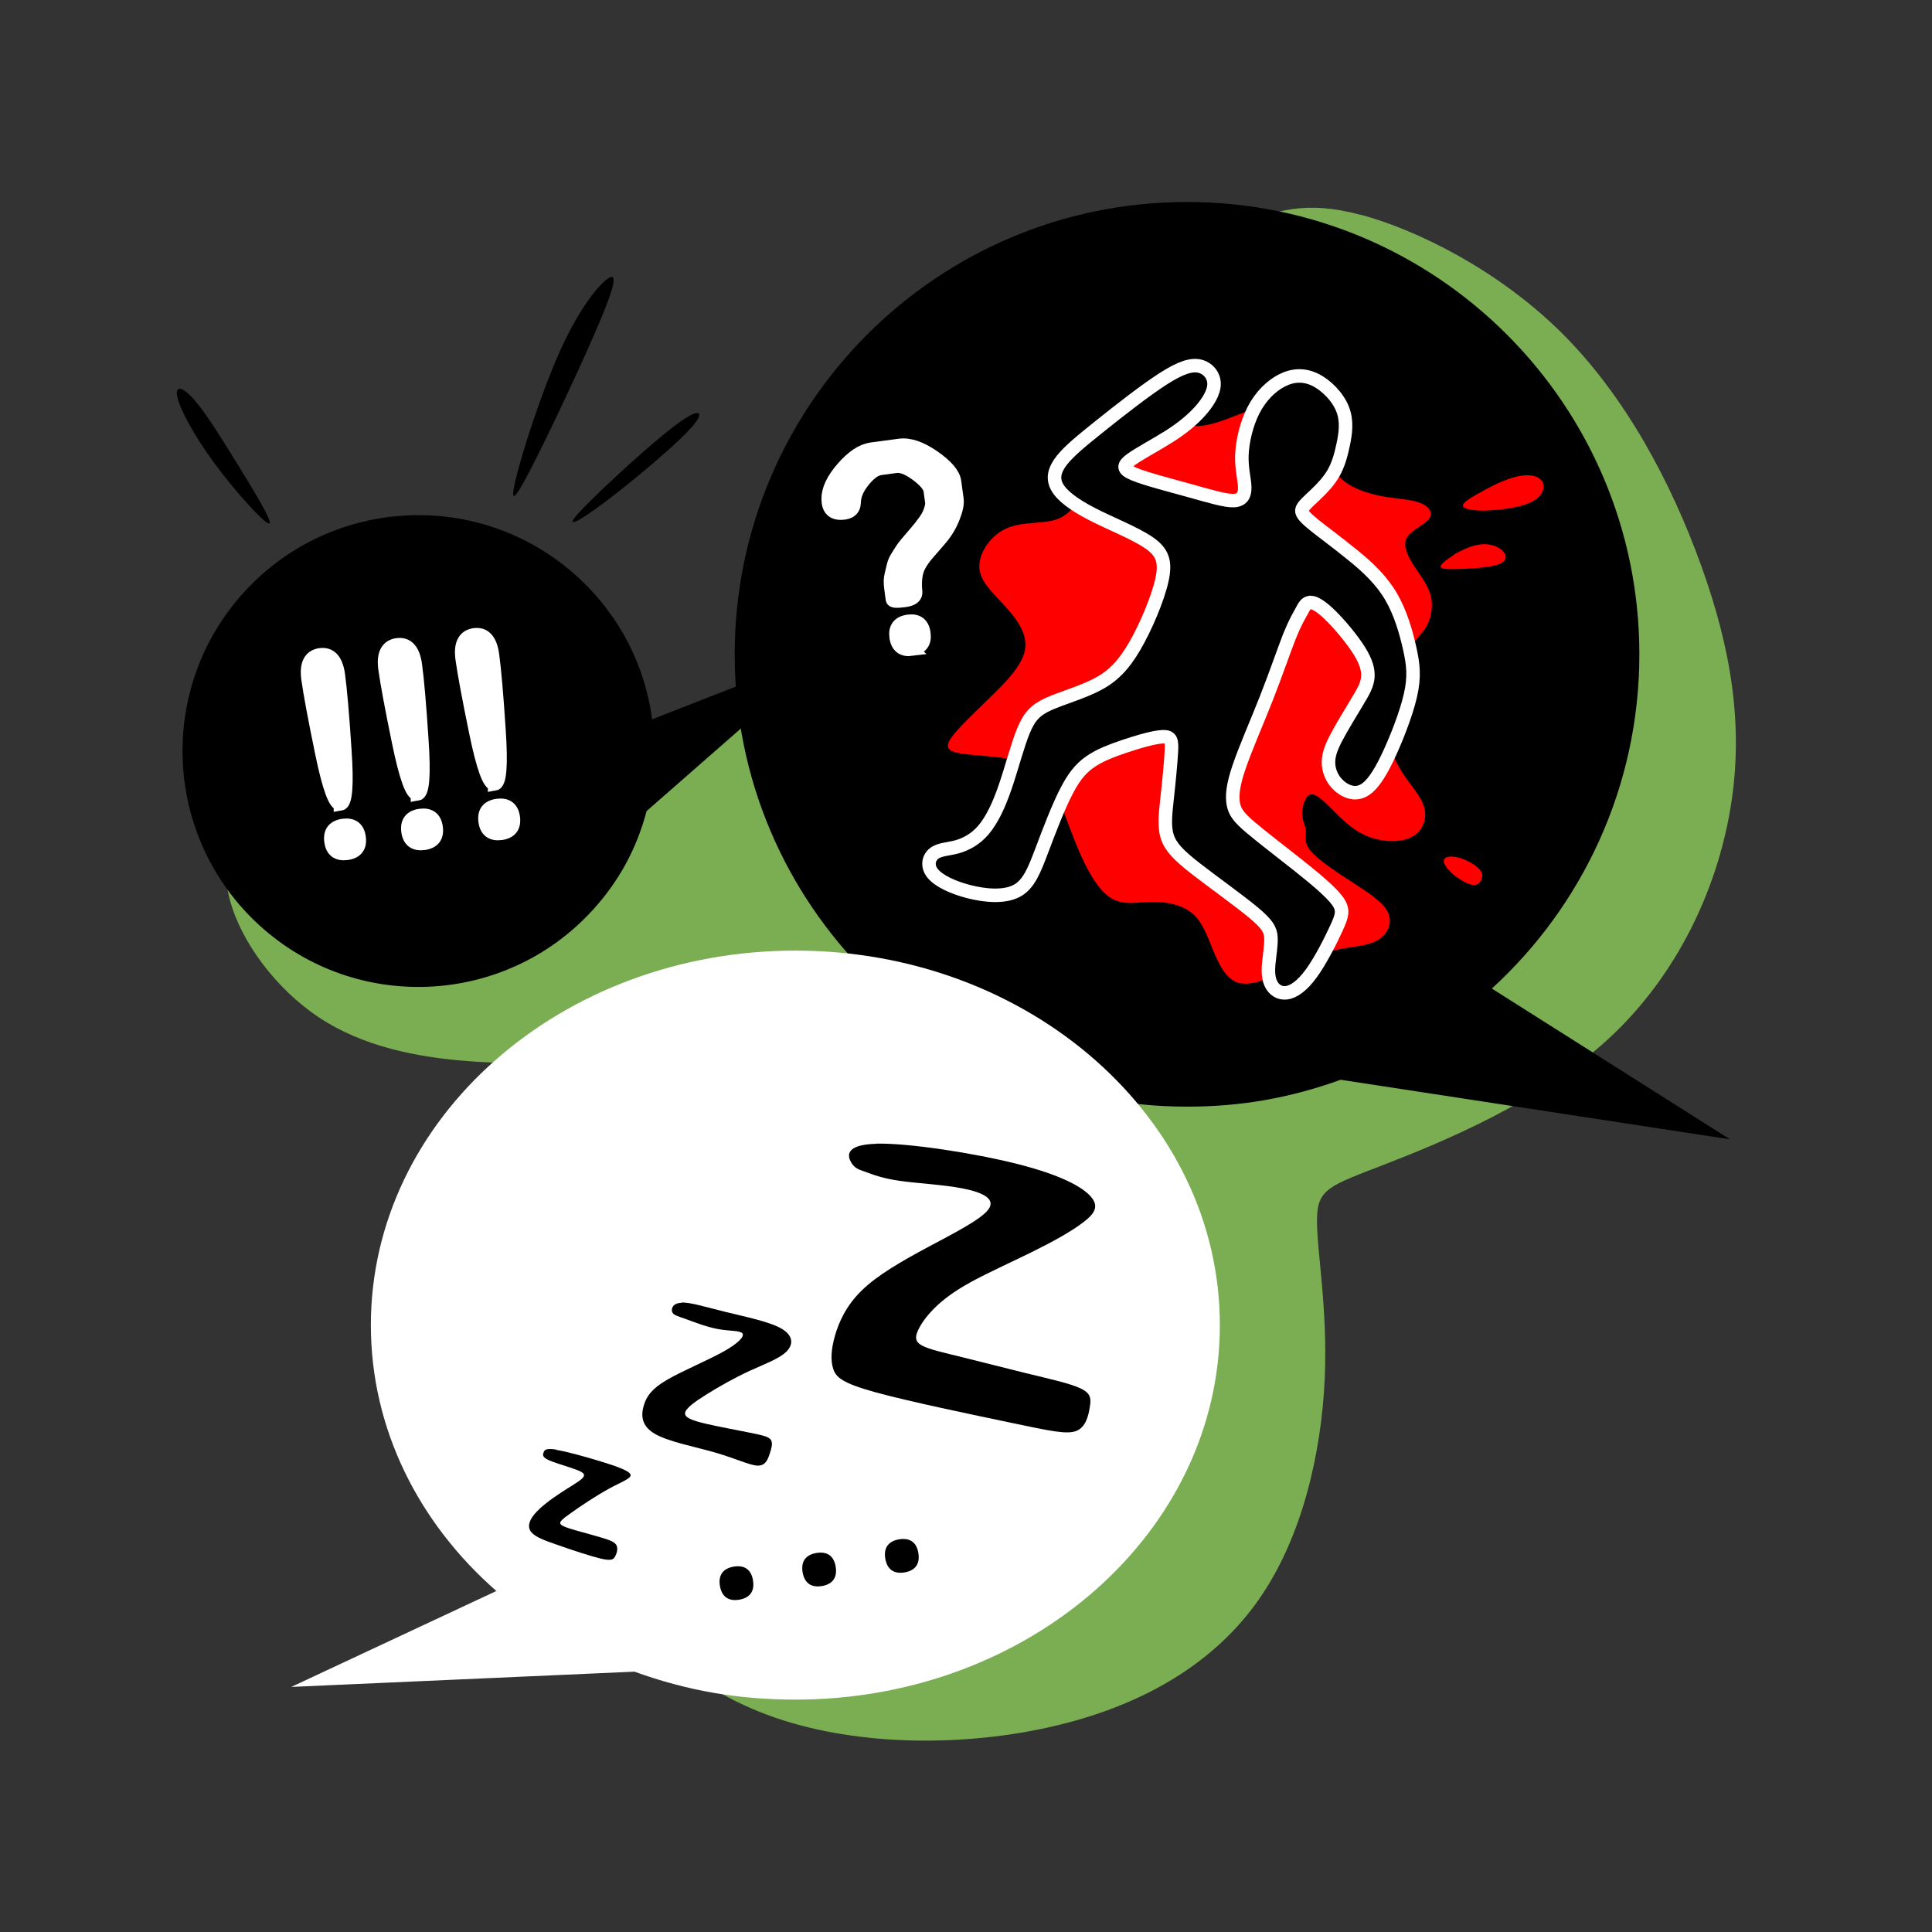 <?xml version="1.0" encoding="UTF-8"?>
<!DOCTYPE svg PUBLIC "-//W3C//DTD SVG 1.1//EN" "http://www.w3.org/Graphics/SVG/1.1/DTD/svg11.dtd">
<!-- Creator: CorelDRAW 2017 -->
<svg xmlns="http://www.w3.org/2000/svg" xml:space="preserve" width="143mm" height="143mm" version="1.1" style="shape-rendering:geometricPrecision; text-rendering:geometricPrecision; image-rendering:optimizeQuality; fill-rule:evenodd; clip-rule:evenodd"
viewBox="0 0 14300 14300"
 xmlns:xlink="http://www.w3.org/1999/xlink">
 <rect x="0" y="0" width="14300" height="14300" fill="#333333" stroke="none"/>
 <defs>
  <style type="text/css">
   <![CDATA[
    .str1 {stroke:white;stroke-width:100}
    .str0 {stroke:black;stroke-width:25}
    .fil5 {fill:none;fill-rule:nonzero}
    .fil3 {fill:black}
    .fil0 {fill:#7BAD52}
    .fil7 {fill:red}
    .fil4 {fill:black;fill-rule:nonzero}
    .fil1 {fill:black;fill-rule:nonzero}
    .fil6 {fill:white;fill-rule:nonzero}
    .fil2 {fill:white;fill-rule:nonzero}
   ]]>
  </style>
 </defs>
 <g id="Слой_x0020_1">
  <path class="fil0" d="M10070 1589c410,109 1017,406 1490,876 473,470 812,1112 1031,1720 219,607 318,1180 219,1787 -99,607 -396,1250 -908,1720 -512,470 -1240,766 -1649,925 -410,159 -502,180 -505,406 -4,226 81,657 57,1187 -25,530 -159,1158 -487,1628 -328,470 -851,781 -1508,936 -657,155 -1448,155 -2074,-61 -626,-216 -1087,-649 -1349,-1200 -261,-551 -323,-1220 -78,-1837 245,-617 796,-1182 1272,-1521 477,-339 879,-452 996,-685 117,-233 -53,-586 -189,-1035 -136,-449 -240,-992 -154,-1566 85,-574 360,-1178 698,-1649 339,-471 742,-809 1137,-1051 395,-242 782,-388 1081,-499 299,-112 511,-189 921,-80z"/>
  <path class="fil0" d="M1870 5972c-157,143 -249,391 -168,691 80,300 333,651 658,867 325,216 724,296 1115,325 391,29 775,7 1115,-82 340,-90 636,-247 1019,-302 382,-55 850,-7 1139,4 289,11 399,-15 358,-353 -40,-338 -230,-989 -406,-1355 -176,-366 -337,-446 -520,-496 -183,-49 -387,-68 -568,-31 -181,37 -338,128 -557,236 -219,108 -501,232 -713,219 -212,-13 -355,-163 -655,-176 -300,-13 -757,112 -1097,192 -340,80 -563,117 -720,260z"/>
  <path class="fil1" d="M9923 7992c-384,138 -744,199 -1137,199 -1848,0 -3348,-1499 -3348,-3348 0,-1848 1499,-3348 3348,-3348 1848,0 3348,1499 3348,3348 0,979 -423,1863 -1092,2474 588,372 1175,744 1763,1116 -2882,-441 -1921,-294 -2882,-441z"/>
  <path class="fil2" d="M4696 12373c397,144 779,207 1191,207 1735,0 3142,-1241 3142,-2772 0,-1530 -1407,-2772 -3142,-2772 -1735,0 -3142,1241 -3142,2772 0,769 355,1466 929,1968 -506,237 -1012,473 -1518,710 2540,-113 1694,-75 2540,-113z"/>
  <path class="fil3" d="M6485 8465c234,-6 724,69 1048,151 323,82 479,170 541,241 62,71 30,125 -56,190 -85,66 -224,143 -380,220 -156,77 -328,154 -455,224 -127,70 -208,133 -269,194 -61,61 -101,120 -121,166 -20,46 -21,80 33,109 54,29 164,53 302,87 138,34 304,77 467,117 164,40 325,75 404,113 79,38 77,78 67,140 -10,62 -29,146 -99,174 -70,28 -193,1 -483,-60 -291,-61 -749,-156 -1001,-225 -252,-69 -296,-113 -316,-175 -20,-62 -16,-142 13,-244 29,-102 84,-225 200,-337 116,-113 294,-215 486,-318 192,-103 397,-206 451,-282 54,-76 -43,-124 -189,-153 -146,-29 -340,-38 -470,-57 -131,-19 -199,-47 -249,-65 -50,-18 -82,-25 -109,-71 -27,-46 -48,-132 186,-138z"/>
  <path class="fil3" d="M5044 9641c65,-3 182,34 329,70 147,36 325,72 413,124 88,52 87,119 33,171 -54,52 -160,90 -271,141 -111,51 -227,117 -317,173 -90,56 -154,103 -160,137 -6,34 47,56 149,80 103,24 255,52 349,71 94,19 128,30 140,55 11,25 0,62 -14,103 -14,41 -31,84 -89,82 -59,-3 -159,-52 -310,-96 -151,-44 -352,-81 -452,-141 -100,-59 -99,-140 -79,-208 20,-68 59,-124 172,-190 113,-66 299,-143 414,-207 116,-64 161,-115 144,-137 -17,-22 -96,-16 -182,-32 -86,-16 -179,-53 -240,-75 -61,-22 -90,-28 -98,-52 -8,-24 4,-65 69,-67z"/>
  <path class="fil3" d="M4115 10731c77,12 221,52 338,88 117,36 206,68 214,96 8,28 -65,52 -160,104 -95,52 -212,130 -280,179 -68,48 -87,66 -79,81 8,15 44,28 106,46 62,18 150,41 209,59 59,18 90,32 101,56 11,24 1,59 -12,82 -13,22 -31,32 -106,14 -75,-18 -209,-62 -311,-98 -102,-35 -172,-61 -202,-97 -30,-36 -20,-83 24,-135 44,-52 120,-109 192,-156 71,-47 137,-83 162,-109 25,-26 10,-41 -38,-60 -48,-19 -129,-42 -178,-60 -48,-17 -64,-29 -71,-40 -7,-11 -5,-20 1,-34 5,-13 14,-30 91,-18z"/>
  <path class="fil4" d="M5470 11828c-73,12 -116,-18 -129,-91 -12,-73 18,-116 91,-129 74,-12 117,18 129,91 12,73 -18,116 -91,129z"/>
  <path id="1" class="fil4" d="M6082 11727c-73,12 -116,-18 -129,-91 -12,-73 18,-116 91,-129 74,-12 117,18 129,91 12,73 -18,116 -91,129z"/>
  <path id="2" class="fil4" d="M6694 11626c-73,12 -116,-18 -129,-91 -12,-73 18,-116 91,-129 74,-12 117,18 129,91 12,73 -18,116 -91,129z"/>
  <path id="3" class="fil5 str0" d="M5470 11828c-73,12 -116,-18 -129,-91 -12,-73 18,-116 91,-129 74,-12 117,18 129,91 12,73 -18,116 -91,129z"/>
  <path id="4" class="fil5 str0" d="M6082 11727c-73,12 -116,-18 -129,-91 -12,-73 18,-116 91,-129 74,-12 117,18 129,91 12,73 -18,116 -91,129z"/>
  <path id="5" class="fil5 str0" d="M6694 11626c-73,12 -116,-18 -129,-91 -12,-73 18,-116 91,-129 74,-12 117,18 129,91 12,73 -18,116 -91,129z"/>
  <path class="fil3" d="M1990 3874c-36,-1 -248,-235 -403,-445 -155,-211 -253,-398 -274,-488 -21,-90 36,-82 121,14 85,95 199,278 326,484 127,206 267,437 231,436z"/>
  <path class="fil3" d="M3811 3572c43,-190 193,-664 339,-985 146,-321 290,-488 354,-528 64,-39 50,49 -65,322 -115,273 -330,732 -469,1009 -139,277 -202,372 -158,182z"/>
  <path class="fil3" d="M4282 3798c110,-122 441,-428 636,-587 195,-159 253,-170 257,-142 4,28 -46,94 -185,222 -139,128 -367,318 -537,443 -170,126 -281,187 -171,64z"/>
  <path class="fil1" d="M4786 6003c-76,287 -210,526 -400,734 -651,712 -1756,761 -2467,111 -712,-651 -761,-1756 -111,-2467 651,-712 1756,-761 2467,-111 315,288 499,660 552,1054 442,-173 885,-346 1327,-519 -1369,1199 -912,799 -1369,1199z"/>
  <path class="fil6" d="M2520 5951c-39,5 -85,-121 -138,-378 -53,-257 -87,-440 -102,-548 -15,-108 16,-168 90,-178 74,-10 119,39 134,148 15,109 31,294 48,555 18,262 7,395 -32,401zm48 365c-69,9 -109,-20 -118,-89 -9,-68 21,-107 90,-117 69,-9 109,20 118,89 9,68 -21,107 -90,117z"/>
  <path id="1" class="fil6" d="M3090 5877c-39,5 -85,-121 -138,-378 -53,-257 -87,-440 -102,-548 -15,-108 16,-168 90,-178 74,-10 119,39 134,148 15,109 31,294 48,555 18,262 7,395 -32,401zm48 365c-69,9 -109,-20 -118,-89 -9,-68 21,-107 90,-117 69,-9 109,20 118,89 9,68 -21,107 -90,117z"/>
  <path id="2" class="fil6" d="M3661 5803c-39,5 -85,-121 -138,-378 -53,-257 -87,-440 -102,-548 -15,-108 16,-168 90,-178 74,-10 119,39 134,148 15,109 31,294 48,555 18,262 7,395 -32,401zm48 365c-69,9 -109,-20 -118,-89 -9,-68 21,-107 90,-117 69,-9 109,20 118,89 9,68 -21,107 -90,117z"/>
  <path id="3" class="fil5 str1" d="M2520 5951c-39,5 -85,-121 -138,-378 -53,-257 -87,-440 -102,-548 -15,-108 16,-168 90,-178 74,-10 119,39 134,148 15,109 31,294 48,555 18,262 7,395 -32,401zm48 365c-69,9 -109,-20 -118,-89 -9,-68 21,-107 90,-117 69,-9 109,20 118,89 9,68 -21,107 -90,117z"/>
  <path id="4" class="fil5 str1" d="M3090 5877c-39,5 -85,-121 -138,-378 -53,-257 -87,-440 -102,-548 -15,-108 16,-168 90,-178 74,-10 119,39 134,148 15,109 31,294 48,555 18,262 7,395 -32,401zm48 365c-69,9 -109,-20 -118,-89 -9,-68 21,-107 90,-117 69,-9 109,20 118,89 9,68 -21,107 -90,117z"/>
  <path id="5" class="fil5 str1" d="M3661 5803c-39,5 -85,-121 -138,-378 -53,-257 -87,-440 -102,-548 -15,-108 16,-168 90,-178 74,-10 119,39 134,148 15,109 31,294 48,555 18,262 7,395 -32,401zm48 365c-69,9 -109,-20 -118,-89 -9,-68 21,-107 90,-117 69,-9 109,20 118,89 9,68 -21,107 -90,117z"/>
  <path class="fil7" d="M9782 3191c48,70 37,127 51,190 14,63 52,132 120,184 68,52 167,87 271,107 104,19 213,23 284,49 71,26 102,76 69,120 -34,44 -132,83 -164,139 -32,56 4,131 51,205 48,74 108,148 127,229 19,81 -2,169 -34,225 -32,55 -76,78 -121,176 -45,98 -90,272 -123,383 -33,111 -53,160 -43,238 9,78 48,186 108,280 60,94 141,176 164,262 23,86 -12,178 -99,220 -86,42 -224,35 -335,-14 -111,-49 -196,-141 -263,-208 -67,-67 -116,-109 -152,-93 -35,16 -56,90 -55,143 2,53 26,85 28,123 2,38 -19,84 35,149 55,66 185,152 305,230 120,78 229,147 266,223 37,75 2,156 -62,200 -64,44 -155,51 -242,65 -86,14 -168,35 -234,61 -66,26 -118,56 -217,105 -99,49 -245,118 -344,94 -99,-24 -152,-140 -196,-248 -44,-108 -79,-206 -153,-268 -74,-62 -187,-86 -296,-85 -109,2 -215,30 -309,-30 -93,-60 -175,-208 -242,-368 -67,-160 -120,-330 -186,-445 -65,-115 -143,-173 -270,-204 -127,-31 -303,-35 -404,-50 -101,-16 -125,-44 -79,-113 46,-69 162,-178 282,-295 120,-116 243,-240 266,-356 23,-116 -55,-226 -143,-323 -88,-97 -187,-182 -194,-288 -7,-106 78,-233 192,-288 115,-55 259,-37 361,-65 101,-28 160,-102 223,-227 64,-125 132,-302 230,-399 98,-98 224,-116 332,-107 108,9 196,45 303,35 106,-10 230,-67 337,-107 108,-41 199,-65 299,-37 99,29 206,111 254,181z"/>
  <path class="fil3 str1" d="M9702 4459c33,1 85,35 154,104 69,69 155,173 206,255 51,82 67,143 62,197 -5,53 -29,98 -77,177 -47,79 -117,192 -159,273 -42,81 -55,131 -55,177 0,46 14,89 38,127 25,37 61,69 102,86 41,17 86,19 133,-12 47,-32 97,-97 160,-227 63,-130 140,-324 173,-467 33,-142 21,-233 -5,-350 -26,-117 -67,-262 -137,-382 -70,-120 -169,-215 -284,-308 -114,-94 -243,-186 -311,-244 -68,-58 -75,-80 -59,-107 16,-27 54,-59 98,-101 44,-42 94,-94 129,-155 35,-61 55,-131 72,-212 17,-81 31,-174 -5,-263 -35,-89 -119,-175 -202,-216 -84,-41 -167,-36 -247,5 -80,41 -157,117 -210,220 -53,103 -82,232 -86,333 -3,102 19,176 21,234 2,58 -16,98 -79,102 -63,3 -172,-30 -319,-71 -147,-41 -332,-88 -421,-125 -89,-37 -82,-64 -19,-110 63,-45 183,-108 279,-169 96,-61 168,-120 227,-185 59,-66 104,-138 105,-201 1,-63 -42,-117 -103,-133 -61,-16 -140,7 -274,93 -134,86 -324,235 -464,347 -140,112 -230,186 -285,255 -54,69 -72,132 -36,198 36,66 127,133 261,202 134,69 313,139 416,209 103,70 130,140 99,279 -31,139 -119,347 -202,490 -84,143 -163,223 -277,282 -114,60 -263,101 -360,145 -97,44 -142,92 -186,199 -44,107 -87,275 -134,412 -47,138 -99,246 -160,319 -61,72 -131,108 -198,127 -67,18 -130,18 -169,49 -40,31 -55,92 -11,147 44,55 148,105 270,136 122,31 262,42 352,-6 90,-47 131,-154 186,-299 55,-146 125,-331 189,-451 63,-120 120,-174 185,-216 66,-42 140,-71 238,-104 98,-33 220,-69 284,-71 63,-2 68,29 63,114 -5,85 -18,223 -31,338 -12,115 -24,208 0,285 24,77 82,138 209,237 127,99 321,237 428,326 107,89 128,130 131,186 3,56 -10,129 -16,191 -6,62 -3,114 18,155 21,41 62,70 114,63 52,-7 115,-50 184,-145 69,-95 143,-242 186,-336 43,-94 54,-134 5,-201 -50,-67 -160,-159 -287,-260 -127,-101 -269,-209 -355,-282 -86,-73 -115,-112 -127,-171 -11,-59 -5,-138 42,-275 46,-137 132,-331 203,-512 71,-181 128,-348 169,-453 42,-105 69,-148 89,-185 20,-37 34,-69 67,-68z"/>
  <path class="fil7" d="M10938 3655c71,-41 168,-92 250,-117 82,-26 149,-26 190,-6 41,19 55,58 42,97 -12,39 -51,78 -131,105 -80,27 -202,43 -295,45 -93,2 -156,-11 -165,-32 -9,-21 37,-51 108,-92z"/>
  <path class="fil7" d="M10798 6348c50,14 106,44 138,72 32,27 40,52 33,79 -7,27 -29,58 -74,50 -45,-8 -114,-53 -157,-94 -43,-41 -61,-79 -47,-98 13,-20 58,-22 108,-8z"/>
  <path class="fil7" d="M10758 4107c57,-34 135,-71 204,-78 69,-7 129,16 161,49 32,33 35,75 -35,100 -71,25 -215,32 -304,34 -89,2 -123,-2 -121,-19 2,-18 39,-49 96,-84z"/>
  <path class="fil6" d="M6696 4444c-58,8 -88,6 -90,-6 -2,-12 -3,-21 -4,-27 -1,-6 -4,-27 -8,-62 -5,-36 -4,-67 3,-94 6,-27 12,-51 17,-71 5,-20 14,-42 28,-63 14,-22 25,-41 36,-57 10,-16 43,-56 98,-119 55,-64 90,-113 104,-148 14,-35 20,-63 17,-82 -3,-19 -6,-47 -11,-82 -5,-35 -38,-75 -100,-121 -62,-46 -113,-66 -153,-61 -40,5 -79,11 -117,16 -39,5 -80,35 -125,90 -45,55 -68,109 -69,161 -1,52 -33,79 -96,80 -63,1 -95,-33 -96,-103 -1,-70 35,-146 108,-230 73,-84 143,-130 211,-140 68,-9 138,-19 209,-28 72,-10 156,19 252,85 96,67 148,128 155,183 8,56 13,99 18,131 4,32 -5,77 -28,135 -23,58 -54,109 -92,154 -38,45 -71,82 -97,112 -26,30 -46,59 -61,86 -15,27 -24,57 -28,91 -4,33 -4,68 0,104 4,36 -22,58 -80,66zm54 361c-68,9 -107,-20 -117,-89 -9,-68 20,-107 89,-117 68,-9 107,20 116,89 9,68 -20,107 -89,116z"/>
  <path id="1" class="fil5 str1" d="M6696 4444c-58,8 -88,6 -90,-6 -2,-12 -3,-21 -4,-27 -1,-6 -4,-27 -8,-62 -5,-36 -4,-67 3,-94 6,-27 12,-51 17,-71 5,-20 14,-42 28,-63 14,-22 25,-41 36,-57 10,-16 43,-56 98,-119 55,-64 90,-113 104,-148 14,-35 20,-63 17,-82 -3,-19 -6,-47 -11,-82 -5,-35 -38,-75 -100,-121 -62,-46 -113,-66 -153,-61 -40,5 -79,11 -117,16 -39,5 -80,35 -125,90 -45,55 -68,109 -69,161 -1,52 -33,79 -96,80 -63,1 -95,-33 -96,-103 -1,-70 35,-146 108,-230 73,-84 143,-130 211,-140 68,-9 138,-19 209,-28 72,-10 156,19 252,85 96,67 148,128 155,183 8,56 13,99 18,131 4,32 -5,77 -28,135 -23,58 -54,109 -92,154 -38,45 -71,82 -97,112 -26,30 -46,59 -61,86 -15,27 -24,57 -28,91 -4,33 -4,68 0,104 4,36 -22,58 -80,66zm54 361c-68,9 -107,-20 -117,-89 -9,-68 20,-107 89,-117 68,-9 107,20 116,89 9,68 -20,107 -89,116z"/>
 </g>
</svg>
